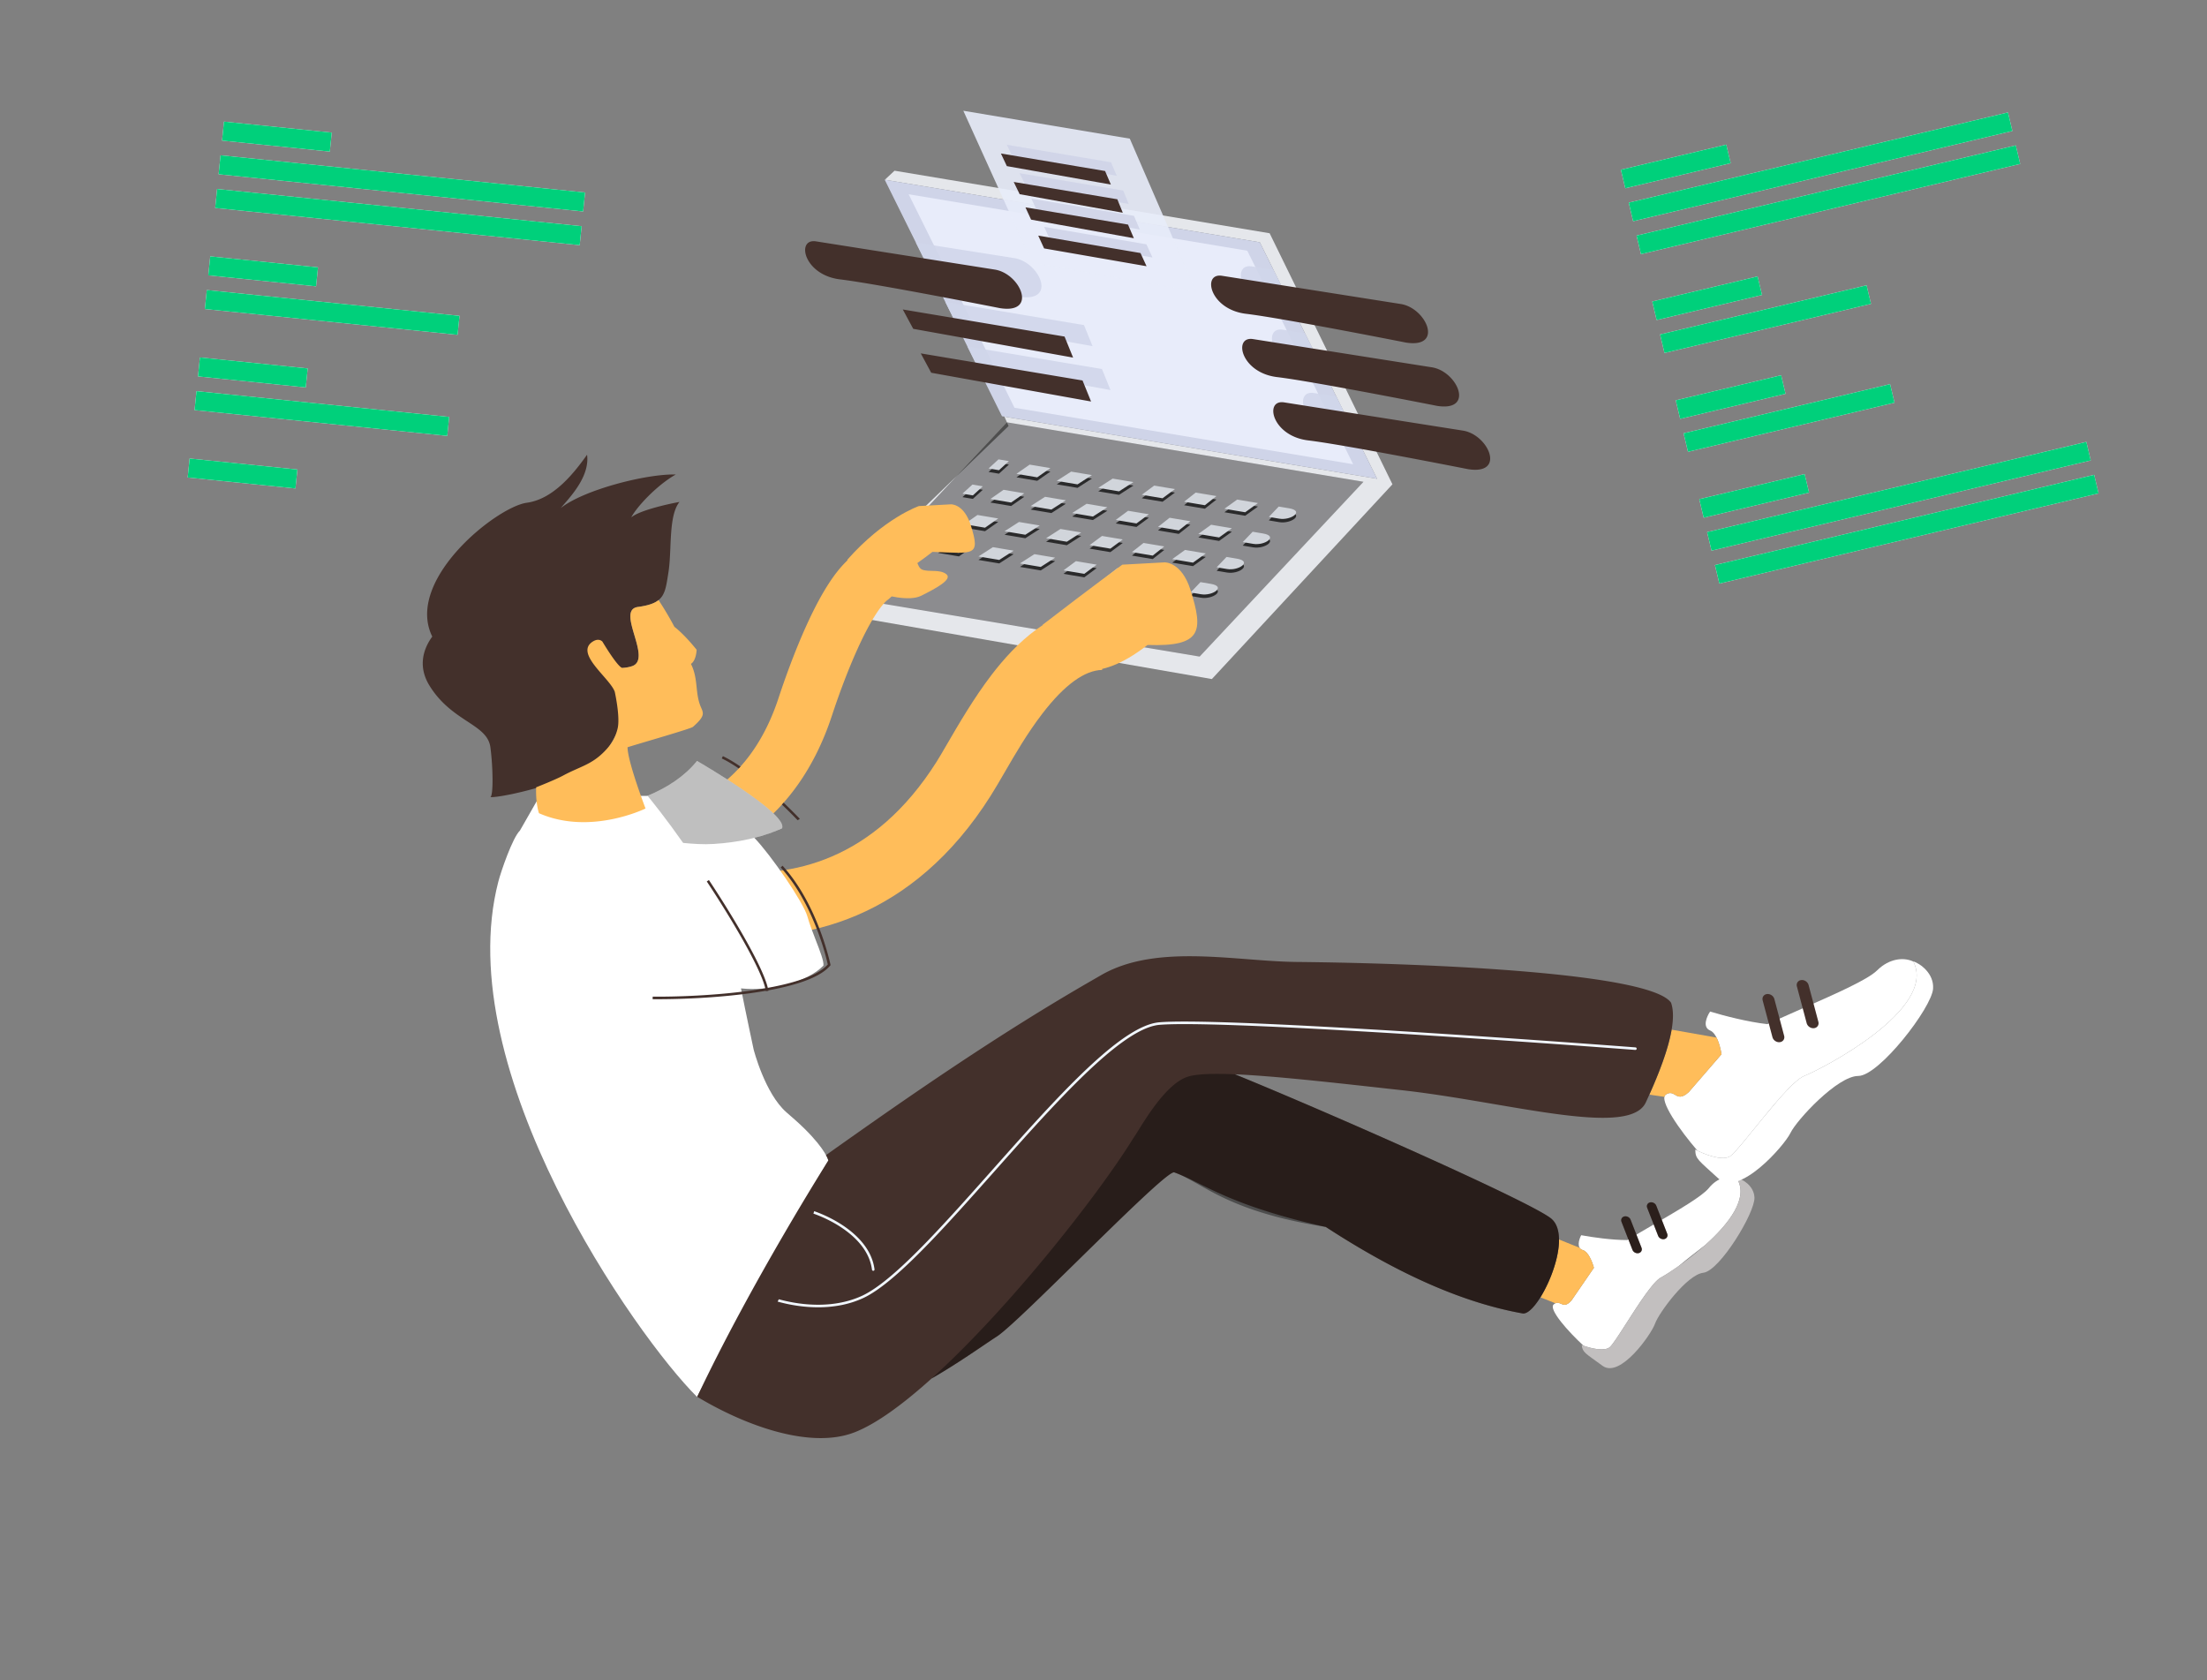 <svg xmlns="http://www.w3.org/2000/svg" fill="none" viewBox="244 100 658 501">
    <rect x="244" y="100" width="658" height="501" fill="#808080" stroke="none"/>
    <path d="M244 100h668v501H244z" />
    <!-- Portatil -->
    <path fill="#e5e7eb" fill-rule="evenodd"
        d="m507.804 153.587 2.892-2.696.113.022 111.722 18.631 36.616 74.847-53.838 58.059-111.8-19.434-2.444-4.24 53.634-51.766-1.246-2.8 111.115 18.53-34.963-70.509z"
        clip-rule="evenodd" />
    <path fill="#000" fill-opacity=".22"
        d="m495.381 278.028 48.852-52.116 106.283 17.724-48.851 52.116z" />
    <path fill="#000" fill-opacity=".22"
        d="m495.381 278.028 48.852-52.116 106.283 17.724-48.851 52.116z" />
    <!-- Brazo drcho -->
    <path fill="#ffbd5a" fill-rule="evenodd"
        d="M459.91 359.716c19.873 2.233 44.624-2.995 63.342-32.63.793-1.255 1.823-3.028 3.047-5.133 3.323-5.719 8.068-13.884 13.323-20.743 7.081-9.242 17.972-20.242 32.617-20.519l.361 19.041c-5.129.097-11.15 4.304-17.86 13.062-4.485 5.853-7.97 11.866-11.107 17.279-1.481 2.554-2.884 4.976-4.279 7.183-23.275 36.849-55.76 44.286-81.571 41.386z"
        clip-rule="evenodd" />
    <path fill="#cfd4e8" d="m507.769 153.581 34.964 70.509 111.836 18.65-34.964-70.508z" />
    <path fill="#e8ecfa" d="m514.903 157.913 31.565 63.655 100.967 16.838-31.566-63.656z" />
    <g fill-rule="evenodd" clip-rule="evenodd">
        <!-- Borde teclas -->
        <path fill="#000" fill-opacity=".7"
            d="m541.831 241.223-3.094-.521 2.963-2.709 3.094.521zm11.405 2.124-6.189-1.042 3.935-2.749 6.189 1.042zm12.016 2.098-6.189-1.042 4.296-2.763 6.189 1.042zm12.377 2.084-6.189-1.042 4.297-2.763 6.188 1.042zm12.979 2.059-6.189-1.041 3.695-2.739 6.188 1.042zm12.618 2.075-6.189-1.042 3.454-2.729 6.188 1.042zm12.016 2.098-6.189-1.042 3.815-2.743 6.188 1.042zm10.15 1.909-3.094-.521 2.947-3.089 3.094.521c4.694.79.559 3.68-2.947 3.089zm-91.338-6.937-3.095-.521 2.963-2.709 3.094.521zm11.405 2.123-6.189-1.042 3.935-2.748 6.189 1.042zm12.016 2.099-6.189-1.042 4.296-2.763 6.189 1.042zm12.377 2.084-6.189-1.042 4.296-2.763 6.189 1.042zm12.979 2.059-6.189-1.042 3.694-2.738 6.189 1.042zm12.617 2.074-6.188-1.042 3.453-2.728 6.189 1.041zm12.016 2.099-6.188-1.042 3.814-2.744 6.189 1.042zm10.151 1.909-3.095-.521 2.948-3.09 3.094.521c4.694.791.558 3.68-2.947 3.09zm-91.34-6.939-3.094-.521 2.963-2.709 3.094.521zm11.405 2.123-6.188-1.042 3.935-2.748 6.188 1.042zm12.016 2.099-6.188-1.042 4.296-2.763 6.188 1.042zm12.377 2.084-6.188-1.042 4.296-2.763 6.188 1.042zm12.979 2.059-6.188-1.042 3.694-2.739 6.189 1.042zm12.618 2.074-6.189-1.042 3.454-2.729 6.189 1.042zm12.016 2.099-6.188-1.042 3.814-2.744 6.189 1.042zm10.15 1.909-3.094-.521 2.947-3.09 3.095.521c4.694.79.558 3.68-2.948 3.09zm-91.338-6.937-3.095-.521 2.963-2.709 3.094.521zm11.404 2.123-6.188-1.042 3.935-2.748 6.188 1.042zm12.016 2.099-6.188-1.042 4.296-2.764 6.189 1.042zm12.378 2.083-6.189-1.041 4.296-2.764 6.189 1.042zm12.978 2.06-6.188-1.042 3.694-2.739 6.189 1.042zm12.618 2.074-6.188-1.042 3.453-2.729 6.189 1.042zm12.016 2.099-6.188-1.042 3.814-2.744 6.189 1.042zm10.151 1.909-3.095-.521 2.947-3.09 3.095.521c4.694.79.558 3.68-2.947 3.09z" />
        <!-- Brazo izq -->
        <path fill="#ffbd5a"
            d="M436.459 343.027c14.678-1.973 31.506-10.142 39.654-34.912 1.663-5.056 4.671-13.605 8.36-21.722 1.842-4.053 3.927-8.162 6.181-11.734 2.151-3.41 4.896-7.052 8.269-9.462a8.381 8.381 0 0 1 9.744 13.636c-.689.493-2.036 1.912-3.839 4.769-1.699 2.693-3.429 6.055-5.097 9.726-3.332 7.33-6.123 15.237-7.697 20.024-10.495 31.903-33.452 43.611-53.342 46.286a8.38 8.38 0 0 1-9.421-7.189 8.38 8.38 0 0 1 7.188-9.422z" />
        <!-- Camiseta y zapatos -->
        <path fill="#fff"
            d="M842.654 133.521 729.592 160.42l1.315 5.529 113.062-26.899zm-83.984 9.603-31.414 7.474 1.315 5.528 31.414-7.473zm-26.74 27.117 113.061-26.898 1.315 5.528-113.061 26.899zm36.088 12.17-31.414 7.474 1.315 5.529 31.415-7.474zm-29.077 17.297 61.565-14.647 1.315 5.528-61.565 14.647zm36.089 12.17-31.414 7.473 1.315 5.529 31.414-7.474zm-29.077 17.296 61.563-14.647 1.315 5.529-61.563 14.647zm36.088 12.17-31.414 7.474 1.315 5.528 31.415-7.474zm-29.076 17.295 113.057-26.898 1.315 5.529-113.056 26.897zm115.393-17.075-113.056 26.897 1.316 5.529 113.055-26.897zM310.782 136.259l32.125 3.278-.577 5.653-32.125-3.277zm107.651 21.132-108.675-11.088-.577 5.653 108.675 11.088zm-109.7-1.044 108.675 11.088-.577 5.654-108.675-11.088zm30.076 23.365-32.124-3.277-.577 5.653 32.124 3.278zm-33.149 6.767 75.335 7.686-.576 5.654-75.335-7.686zm30.076 23.367-32.124-3.278-.577 5.654 32.124 3.277zm-33.149 6.765 75.334 7.686-.577 5.654-75.334-7.687zm30.076 23.366-32.125-3.277-.577 5.653 32.125 3.278zm438.269 165.355c-5.748-.634-12.967-2.5-17.072-3.755-.996 1.466-2.391 4.648 0 5.644 1.899.791 2.946 4.361 3.407 7.084l-9.787 11.306c-2.14 1.941-3.132 1.354-4.089.787-.748-.443-1.475-.873-2.712-.078-2.346 1.509 4.371 10.928 9.413 16.735 2.698 1.324 7.568 3.106 9.755 1.647 1.147-.764 3.932-4.198 7.213-8.244l.001-.001c5.232-6.451 11.725-14.457 14.849-15.676 5.072-1.98 39.809-19.868 32.532-34.11-2.731-1.313-7.08-1.045-10.799 2.635-2.789 2.76-12.142 6.887-22.203 11.326l-.006.002-.009.004c-3.494 1.542-7.074 3.121-10.493 4.694zm-41.761 64.372c-4.575.009-10.415-.819-13.754-1.443-.653 1.241-1.468 3.866.499 4.438 1.564.454 2.703 3.168 3.306 5.268l-6.695 9.754c-1.511 1.716-2.343 1.342-3.146.981-.627-.282-1.236-.556-2.139.179-1.711 1.394 4.402 8.204 8.88 12.323 2.238.803 6.226 1.774 7.817.433.834-.702 2.72-3.649 4.942-7.12h.001c3.543-5.535 7.94-12.404 10.288-13.639.865-.455 2.858-1.689 5.342-3.448 2.675-2.234 5.384-4.318 7.659-6.067l.001-.001h.001l.212-.164c6.97-6.211 13.235-14.134 9.346-20.014-2.263-.792-5.659-.197-8.257 3.026-1.949 2.417-8.938 6.489-16.456 10.868-2.615 1.524-5.294 3.085-7.847 4.626zM451.813 326.858c-3.648 4.527-8.816 7.955-14.755 10.393.071.086-4.075 0-4.075 0s-26.295-1.2-29.021 1.708l-4.958 8.675c-2.171 2.079-5.613 12.073-6.424 15.192-14.655 56.364 41.189 135.779 59.233 153.63 18.465-35.194 39.153-70.474 39.153-70.474s-.659-3.111-7.13-9.501c-1.667-1.647-3.506-3.243-5.32-4.818-6.463-5.611-9.822-18.759-9.822-18.759s-2.328-10.86-3.778-18.228c9.115.938 19.802-1.877 24.584-6.8.142-1.328-1.005-4.287-2.278-7.57-.914-2.357-1.892-4.88-2.504-7.085-1.171-4.222-10.97-18.447-15.81-23.429l-.214.054c2.951-.729 5.781-1.677 8.442-2.863 2.211-4.249-25.323-20.125-25.323-20.125z" />
        <path fill="#000" fill-opacity=".25"
            d="M447.666 351.302c2.918.283 5.997.506 9.138.311 7.288-.453 14.25-1.92 20.332-4.631 2.211-4.249-25.323-20.125-25.323-20.125-3.648 4.527-8.815 7.955-14.754 10.393 1.334 1.623 5.563 6.863 10.607 14.052z" />
        <!-- Sombre código pantalla -->
        <path fill="#d1d6ea" fill-opacity=".9"
            d="m623.68 180.45-6.48-1.023c-6.005-.948-3.701 10.035 7.186 11.336 1.265.151 2.878.383 4.742.674zm9.366 18.888-6.582-1.039c-6.004-.948-3.7 10.036 7.187 11.336 1.287.154 2.936.391 4.843.69zm9.366 18.887-6.684-1.055c-6.005-.948-3.701 10.035 7.187 11.336 1.31.156 2.994.4 4.945.706zm-107.1-9.101 39.771 7.158-2.544-6.27-40.118-6.718zm-6.602-13.314 41.016 7.381-2.545-6.27-41.354-6.925zm-6.042-12.185a2232.4 2232.4 0 0 1 25.257 4.826c11.379 1.796 6.081-10.295-1.53-11.497l-29.331-4.63z" />
    </g>
    <!-- Suela zapato izq -->
    <path fill="#c2bfbf"
        d="M723.939 501.637c-1.731 1.458-6.295.181-8.361-.639.252 2.242.956 2.36 6.224 6.208 5.269 3.848 14.532-9.431 15.653-12.616 1.122-3.185 9.511-14.589 14.383-15.138 4.873-.548 15.451-17.922 15.239-22.437-.169-3.613-3.7-5.551-5.383-5.888 7.108 10.549-18.704 27.742-22.524 29.751-3.821 2.008-13.068 18.936-15.231 20.759z" />
    <!-- Pierna izq -->
    <path fill="#ffbd5a" fill-rule="evenodd"
        d="M715.916 472.697c1.564.454 2.703 3.169 3.306 5.27l-6.695 9.754c-1.511 1.716-2.343 1.342-3.146.981-.505-.227-.999-.449-1.644-.143l-4.471-1.784c2.912-4.67 5.592-11.819 5.541-17.244l6.162 2.495c.194.303.498.541.947.671z"
        clip-rule="evenodd" />
    <!-- Documento pantalla -->
    <path fill="#e8ecfa" d="m580.84 141.336-49.635-8.32 20.512 45.281 48.861 8.611z" opacity=".9" />
    <!-- Sombra lineas documento pantalla -->
    <path fill="#cfd4e8" fill-opacity=".91"
        d="m544.181 143.158 31.06 5.223 1.724 4.036-31.015-5.495zm3.818 8.485 30.887 5.162 1.635 4.015-30.752-5.53zm3.498 7.572 30.585 5.138 1.737 4.068-30.642-5.546zm3.815 8.431 30.486 5.191 1.807 3.929-30.544-5.305z" />
    <!-- Pierna drcha -->
    <path fill="#ffbd5a" fill-rule="evenodd"
        d="m747.481 425.611 9.786-11.305c-.272-1.608-.748-3.512-1.484-4.964l-13.396-2.356c-.99 5.775-3.707 12.823-6.643 19.366l4.491.658c.062-.303.207-.537.444-.689 1.237-.796 1.964-.366 2.712.077.958.567 1.949 1.154 4.09-.787z"
        clip-rule="evenodd" />
    <path fill="#e8ecfa"
        d="M647.377 209.133a.417.417 0 1 0-.602.578zm2.381 3.08.227.35.424-.275-.35-.364zm-2.605 1.192a.419.419 0 0 0-.123.578.419.419 0 0 0 .578.123zm-.378-3.694 2.682 2.791.602-.578-2.682-2.791zm2.756 2.152-2.378 1.542.455.701 2.377-1.543zm-9.831-3.397a.418.418 0 0 1 .649.525zm-1.404 2.397-.247.336-.352-.259.275-.34zm2.48 1.307a.417.417 0 1 1-.495.673zm-.427-3.179-1.728 2.134-.649-.525 1.728-2.134zm-1.805 1.536 2.232 1.643-.495.673-2.232-1.644z" />
    <!-- Pantalón, pelo y código -->
    <path fill="#43302b" fill-rule="evenodd"
        d="m542.413 145.762 31.061 5.223 1.723 4.036-31.014-5.496zm-1.808 34.613-53.319-8.416c-6.004-.948-3.7 10.035 7.187 11.336s47.662 8.577 47.662 8.577c11.379 1.796 6.081-10.295-1.53-11.497zm121.043 10.263-53.318-8.416c-6.005-.948-3.701 10.035 7.186 11.336 10.888 1.301 47.663 8.577 47.663 8.577 11.378 1.796 6.08-10.295-1.531-11.497zm-44.054 10.455 53.319 8.416c7.611 1.202 12.909 13.293 1.53 11.497 0 0-36.775-7.277-47.662-8.578-10.887-1.3-13.191-12.283-7.187-11.335zm62.583 27.288-53.319-8.416c-6.004-.948-3.7 10.035 7.187 11.336 10.887 1.3 47.662 8.577 47.662 8.577 11.379 1.796 6.081-10.295-1.53-11.497zm-167.015-36.116 48.229 8.077 2.545 6.27-47.663-8.577zm53.588 21.168-48.23-8.077 3.112 5.77 47.662 8.577zm10.369-54.025-30.888-5.163 1.771 3.648 30.752 5.53zm-27.389 2.41 30.584 5.138 1.738 4.068-30.642-5.546zm34.301 13.622-30.487-5.191 1.75 3.814 30.543 5.306zM451.864 516.429c14.057 8.47 33.635 15.769 46.93 10.591 6.471-2.52 14.454-8.374 22.942-16.031 5.804-3.336 11.084-6.904 15.236-9.71l.005-.003.005-.004c1.602-1.082 3.035-2.05 4.265-2.848 3.117-2.02 13.572-12.28 24.38-22.885 13.251-13.003 27.03-26.524 28.461-26.015 2.334.828 4.578 1.943 7.233 3.261v.001h.001c6.916 3.435 16.62 8.256 37.948 13.01 22.939 14.936 41.956 22.781 58.679 25.783 4.589.823 15.648-22.405 8.535-28.273-6.126-5.054-67.217-31.998-94.311-43.018 11.379.481 27.747 2.298 45.692 4.289l.033.004 1.846.204 2.198.244c9.045 1.001 18.493 2.61 27.482 4.141 22.275 3.793 41.732 7.106 45.255-.489 4.946-10.659 9.785-23.315 7.536-29.732-6.105-8.83-70.826-11.753-111.647-12.157-4.523-.045-9.4-.42-14.428-.807-15.046-1.157-31.456-2.419-43.859 4.743l-1.478.853-1.615.932-.003.001-.031.018-.01.006-.026.015c-27.117 15.639-53.123 33.531-78.852 51.824.588 1.073.7 1.603.7 1.603v.001s-22.877 36.122-39.102 70.448zm327.869-122.332c-.249-.937.329-1.788 1.292-1.902.963-.113 1.945.554 2.195 1.491l2.914 10.952c.25.937-.329 1.788-1.292 1.902-.963.113-1.945-.555-2.195-1.491zm-10.206 4.17c-.249-.937.329-1.788 1.292-1.902.963-.113 1.946.554 2.195 1.491l2.914 10.952c.25.937-.329 1.788-1.292 1.902-.962.113-1.945-.554-2.194-1.491zM401.064 249.888c-8.994 1.212-36.448 23.063-28.189 39.899-2.686 3.678-4.358 8.925-.807 14.656 3.365 5.432 7.676 8.268 11.258 10.625 3.565 2.346 6.408 4.217 6.878 7.699.753 5.586.957 14.351 0 14.892 4.041.177 28.749-5.368 34.1-13.129 10.511-15.243 4.278-20.515-.19-24.295-.653-.553-1.268-1.073-1.788-1.588 4.001.554 7.607.845 10.172-.061 3.045-1.075 1.827-5.199.647-9.193-1.198-4.056-2.357-7.978 1.031-8.435 7.661-1.032 8.059-3.58 8.989-9.537v-.003l.002-.01.001-.008.132-.843c.344-2.166.453-4.715.564-7.31.226-5.294.46-10.779 2.717-13.6-3.836.696-12.083 2.593-14.382 4.618 1.551-3.067 7.611-9.6 13.279-12.798-8.785-.245-27.514 4.589-34.287 10.003.271-.33.606-.715.983-1.15 2.72-3.132 7.654-8.812 6.854-14.744-3.564 4.994-9.783 13.209-17.964 14.312zm90.493 137.686.031-.007v-.001l-.001-.003-.002-.01-.009-.04-.019-.091-.014-.062a58.63 58.63 0 0 0-.135-.59 67.603 67.603 0 0 0-.561-2.182 83.622 83.622 0 0 0-2.419-7.401c-2.238-5.901-5.805-13.271-11.117-19.079l-.562.514c5.219 5.707 8.744 12.976 10.966 18.836a82.883 82.883 0 0 1 2.397 7.331 62.638 62.638 0 0 1 .687 2.735l.004.015c-1.675 1.904-4.764 3.483-8.762 4.769-2.713.871-5.815 1.599-9.124 2.203-.38-1.596-1.183-3.644-2.245-5.934-1.278-2.756-2.948-5.9-4.758-9.092-3.619-6.385-7.807-12.984-10.56-17.113l-.634.422c2.745 4.118 6.923 10.702 10.532 17.067 1.804 3.183 3.463 6.306 4.729 9.037 1.053 2.27 1.822 4.245 2.185 5.747-1.433.251-2.901.48-4.39.687-10.44 1.455-21.859 1.869-29.186 1.804l-.007.762c7.353.065 18.812-.35 29.298-1.811a130.18 130.18 0 0 0 4.438-.695l.011.069.008.057.754-.11-.023-.15c3.327-.608 6.458-1.342 9.205-2.225 4.122-1.325 7.442-3.004 9.233-5.145l.118-.141-.037-.18zm-14.431-47.696a172.474 172.474 0 0 1 4.687 4.66c.222-.135.443-.272.661-.412a173.138 173.138 0 0 0-4.84-4.817 70.68 70.68 0 0 1-.508.569zm-12.357-11.34c-1.803-1.241-3.583-2.315-5.255-3.104l-.325.689c1.605.757 3.319 1.788 5.062 2.983.173-.187.346-.376.518-.568zM735.098 460.09c-.279-.714.101-1.435.848-1.609.747-.175 1.579.263 1.857.978l3.26 8.353c.279.714-.1 1.435-.847 1.609-.747.175-1.579-.263-1.858-.978zm-7.655 4.182c-.279-.715.101-1.435.848-1.61.747-.174 1.578.264 1.857.978l3.26 8.353c.279.715-.1 1.435-.847 1.61-.747.174-1.579-.264-1.858-.978z"
        clip-rule="evenodd" />
    <!-- Línea pantalón -->
    <path fill="#f1f7ff" fill-rule="evenodd"
        d="M475.841 488.053c7.762 2.149 17.304 2.712 25.427-1.011 5.336-2.445 12.259-8.691 19.93-16.643 6.065-6.287 12.63-13.676 19.287-21.168h.001l.003-.005c1.777-1.999 3.56-4.006 5.342-6.001 8.466-9.48 16.906-18.699 24.513-25.657 3.803-3.479 7.39-6.384 10.659-8.472 3.276-2.092 6.2-3.341 8.684-3.552 8.206-.699 33.066.365 61.212 2.009 28.128 1.643 59.493 3.863 80.678 5.471a.382.382 0 0 0 .058-.76c-21.188-1.607-52.558-3.828-80.692-5.472-28.115-1.642-53.045-2.712-61.32-2.007-2.667.227-5.715 1.553-9.03 3.669-3.321 2.121-6.944 5.058-10.763 8.552-7.639 6.987-16.103 16.233-24.567 25.711a2923.15 2923.15 0 0 0-5.351 6.013l-.002.002c-6.656 7.491-13.207 14.864-19.26 21.138-7.684 7.966-14.514 14.103-19.699 16.48-7.851 3.598-17.123 3.096-24.754 1.011l-.356.692zm10.673-26.234c2.818.993 6.38 2.657 9.56 4.994 3.961 2.91 7.276 6.822 7.899 11.728a.381.381 0 0 0 .756-.096c-.66-5.201-4.164-9.277-8.204-12.246-3.256-2.392-6.895-4.092-9.779-5.105l-.232.725z"
        clip-rule="evenodd" />
    <!-- Cordones -->
    <path fill="#000" fill-opacity=".4" fill-rule="evenodd"
        d="M521.736 510.988c5.805-3.336 11.085-6.904 15.236-9.709a280.674 280.674 0 0 1 4.275-2.855c3.117-2.021 13.573-12.28 24.38-22.885 13.251-13.003 27.03-26.524 28.462-26.016 2.323.825 4.527 2.077 7.132 3.557 6.822 3.875 16.392 9.311 38.05 12.716 22.938 14.936 41.955 22.781 58.678 25.783 4.589.823 15.648-22.405 8.536-28.273-6.127-5.055-67.217-31.998-94.311-43.018-6.704-.283-11.677-.104-14.221.777-5.883 2.036-11.586 11.174-14.549 15.922l-.001.002-.002.002-.001.002c-.655 1.049-1.176 1.884-1.535 2.379-10.315 16.742-37.083 50.826-60.129 71.616z"
        clip-rule="evenodd" />
    <path fill="#000" fill-opacity=".36" fill-rule="evenodd"
        d="M735.946 458.482c-.747.174-1.126.895-.848 1.609l3.26 8.353c.279.715 1.111 1.153 1.858.978.747-.174 1.126-.895.848-1.609l-3.261-8.353c-.278-.715-1.11-1.153-1.857-.978zm-7.655 4.181c-.747.175-1.127.895-.848 1.61l3.26 8.353c.279.714 1.111 1.152 1.858.978.747-.175 1.126-.895.847-1.61l-3.26-8.353c-.279-.714-1.11-1.152-1.857-.978z"
        clip-rule="evenodd" />
    <!-- Suela zapato derecho -->
    <path fill="#fff"
        d="M759.848 444.703c-2.38 1.586-7.933-.661-10.411-1.983 0 2.85.867 3.098 6.94 8.676 6.074 5.577 19.584-9.792 21.443-13.634s14.006-16.981 20.203-16.981 21.938-20.327 22.31-26.028c.298-4.561-3.863-7.494-5.929-8.155 7.437 14.253-27.412 32.2-32.494 34.183s-19.087 21.939-22.062 23.922z" />
    <g fill-rule="evenodd" clip-rule="evenodd">
        <!-- Código Volando -->
        <path fill="#00D07B"
            d="M842.655 133.521 729.593 160.42l1.315 5.529L843.97 139.05zm-83.984 9.603-31.414 7.474 1.315 5.528 31.414-7.473zm-26.741 27.117 113.062-26.898 1.315 5.528-113.061 26.899zm36.089 12.17-31.414 7.474 1.315 5.529 31.414-7.474zm-29.077 17.297 61.565-14.647 1.315 5.528-61.565 14.647zm36.089 12.17-31.415 7.473 1.316 5.529 31.414-7.474zm-29.078 17.296 61.564-14.647 1.315 5.529-61.563 14.647zm36.089 12.17-31.414 7.474 1.315 5.528 31.414-7.474zm-29.076 17.295 113.056-26.898 1.316 5.529-113.057 26.897zm115.393-17.075-113.056 26.897 1.315 5.529 113.056-26.897zM310.783 136.259l32.124 3.278-.577 5.654-32.124-3.278zm107.65 21.132-108.675-11.088-.576 5.654 108.674 11.087zm-109.699-1.044 108.674 11.088-.577 5.654-108.674-11.088zm30.075 23.365-32.124-3.277-.577 5.653 32.125 3.278zm-33.148 6.767 75.335 7.687-.577 5.653-75.335-7.686zm30.075 23.367-32.124-3.278-.577 5.654 32.125 3.277zm-33.149 6.765 75.334 7.686-.577 5.654-75.333-7.687zm30.076 23.366-32.124-3.277-.577 5.653 32.124 3.278z" />
        <!-- Cara -->
        <path fill="#ffbd5a"
            d="M427.288 306.254s1.68 7.52.847 10.949c-.74 3.042-1.975 4.843-3.959 6.862-3.923 3.992-7.239 4.441-12.261 7.147-2.388 1.287-8.056 3.512-8.056 3.512s-.266 4.191.82 7.718c15.291 6.741 31.78-1.399 31.78-1.399s-5.362-14.003-5.362-18.266c4.667-1.454 18.863-5.51 19.497-6.068 3.586-3.153 3.205-4.01 2.42-5.778-1.884-4.241-.73-8.428-3.013-13.002 1.596-1.01 1.695-4.207 1.695-4.207s-3.415-4.36-6.629-6.847a96.055 96.055 0 0 0-4.725-7.971c-1.24 1.001-3.134 1.647-6.166 2.056-3.388.457-2.229 4.379-1.031 8.435 1.18 3.994 2.398 8.118-.647 9.193-.888.313-1.901.483-3.012.549-1.576-.583-5.87-7.831-5.87-7.831s-1.005-1.259-2.937 0c-5.441 3.545 5.217 10.892 6.609 14.948z" />
        <!-- Teclas -->
        <path fill="#d1d5db"
            d="m541.831 240.184-3.095-.521 2.963-2.709 3.094.521zm11.404 2.124-6.188-1.042 3.935-2.749 6.188 1.042zm12.016 2.098-6.188-1.042 4.296-2.763 6.189 1.042zm12.378 2.084-6.189-1.042 4.296-2.763 6.189 1.042zm12.978 2.059-6.188-1.042 3.694-2.738 6.189 1.042zm12.618 2.075-6.188-1.042 3.453-2.729 6.189 1.042zm12.016 2.098-6.188-1.042 3.814-2.743 6.189 1.042zm10.151 1.909-3.095-.521 2.947-3.089 3.095.52c4.694.791.558 3.681-2.947 3.09zm-91.339-6.937-3.094-.521 2.963-2.709 3.094.521zm11.405 2.123-6.188-1.042 3.935-2.748 6.188 1.042zm12.016 2.099-6.188-1.042 4.296-2.763 6.188 1.042zM569.851 254l-6.188-1.042 4.296-2.763 6.188 1.042zm12.979 2.059-6.188-1.042 3.694-2.738 6.188 1.042zm12.618 2.074-6.189-1.042 3.454-2.729 6.188 1.042zm12.016 2.099-6.189-1.042 3.815-2.744 6.189 1.042zm10.15 1.909-3.094-.521 2.947-3.09 3.094.521c4.695.791.559 3.68-2.947 3.09zm-91.339-6.939-3.094-.521 2.962-2.709 3.095.521zm11.405 2.123-6.189-1.042 3.935-2.748 6.189 1.042zm12.016 2.099-6.189-1.042 4.296-2.763 6.189 1.042zm12.377 2.084-6.189-1.042 4.296-2.763 6.189 1.041zm12.979 2.059-6.189-1.042 3.694-2.739 6.189 1.042zm12.618 2.074-6.189-1.042 3.454-2.729 6.188 1.042zm12.016 2.099-6.189-1.042 3.815-2.744 6.188 1.042zm10.15 1.909-3.094-.521 2.947-3.09 3.094.521c4.694.79.559 3.68-2.947 3.09zm-91.339-6.938-3.094-.52 2.963-2.709 3.094.521zm11.405 2.124-6.189-1.042 3.935-2.748 6.189 1.041zm12.016 2.099-6.189-1.042 4.296-2.764 6.189 1.042zm12.377 2.083-6.189-1.042 4.297-2.763 6.188 1.042zm12.979 2.06-6.189-1.042 3.695-2.739 6.188 1.042zm12.618 2.074-6.189-1.042 3.454-2.729 6.188 1.042zm12.016 2.098-6.189-1.041 3.815-2.744 6.188 1.042zm10.15 1.91-3.094-.521 2.947-3.09 3.094.521c4.694.79.559 3.68-2.947 3.09z" />
    </g>
    <!-- Manos -->
    <path fill="#ffbd5a"
        d="M598.947 275.91c-2.678-8.52-7.769-8.248-7.769-8.248l-12.563.684s-8.845 6.428-23.716 17.89c1.068 2.268 1.647 6.422 6.764 11.01 1.283 1.151 8.521 7.436 24.47-4.961 16.247.559 16.681-4.076 12.814-16.375zm-65.502-19.268c-2.041-6.492-5.92-6.285-5.92-6.285l-9.573.521s-10.291 3.506-21.36 16.036c.813 1.728 4.543 2.49 8.442 5.987.978.877 4.816 1.077 16.969-8.369 12.381.425 14.389 1.483 11.442-7.89z" />
    <!-- Pulgar -->
    <path fill="#ffbd5a"
        d="M518.634 277.62c-3.588 1.787-10.818-.095-13.985-1.259l1.368-8.106 10.868-4.612c.004 1.805.431 5.573 2.099 6.198 2.086.782 5.139-.199 7.134 1.324s-2.998 4.221-7.484 6.455z" />
</svg>